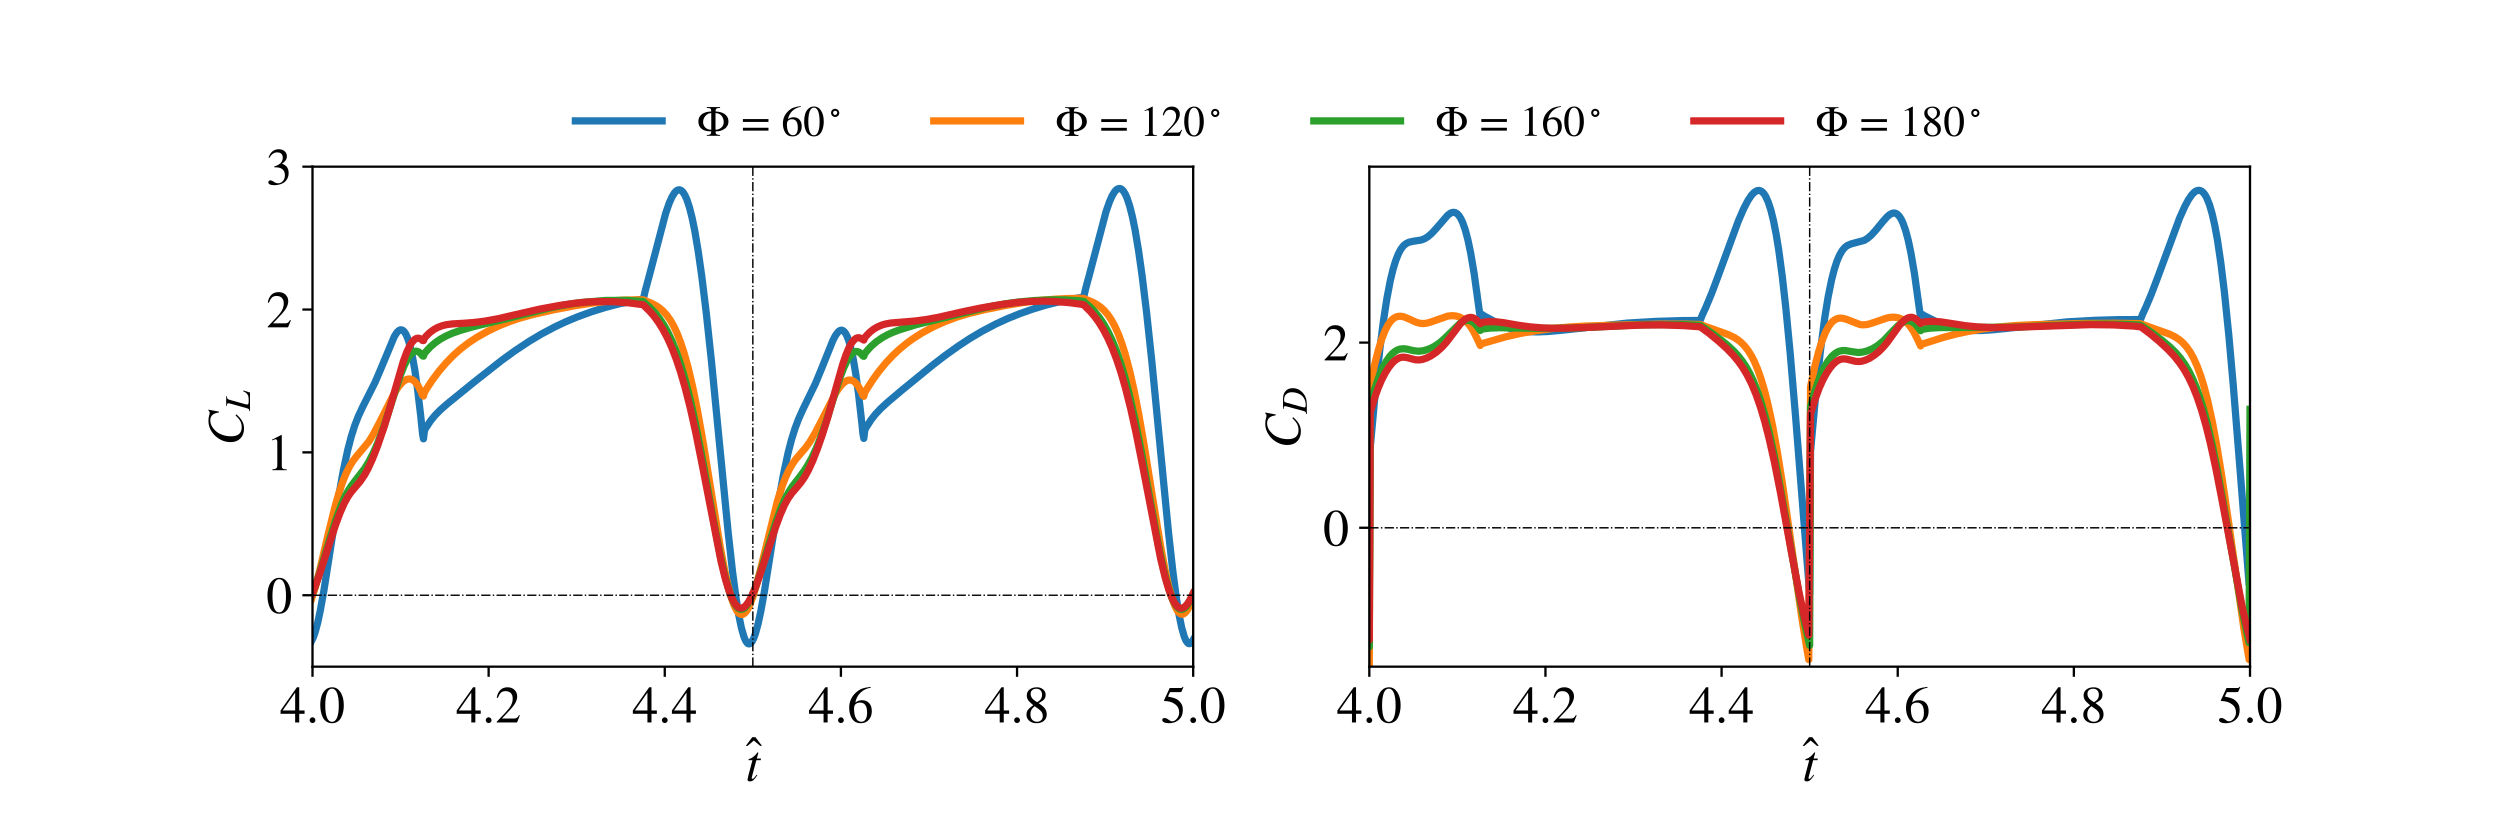 <?xml version="1.0" encoding="utf-8" standalone="no"?>
<!DOCTYPE svg PUBLIC "-//W3C//DTD SVG 1.1//EN"
  "http://www.w3.org/Graphics/SVG/1.1/DTD/svg11.dtd">
<!-- Created with matplotlib (https://matplotlib.org/) -->
<svg height="288pt" version="1.1" viewBox="0 0 864 288" width="864pt" xmlns="http://www.w3.org/2000/svg" xmlns:xlink="http://www.w3.org/1999/xlink">
 <defs>
  <style type="text/css">*{stroke-linecap:butt;stroke-linejoin:round;}</style>
 </defs>
 <g id="figure_1">
  <g id="patch_1">
   <path d="M 0 288 
L 864 288 
L 864 0 
L 0 0 
z
" style="fill:#ffffff;"/>
  </g>
  <g id="axes_1">
   <g id="patch_2">
    <path d="M 108 230.4 
L 412.364 230.4 
L 412.364 57.6 
L 108 57.6 
z
" style="fill:#ffffff;"/>
   </g>
   <g id="matplotlib.axis_1">
    <g id="xtick_1">
     <g id="line2d_1">
      <defs>
       <path d="M 0 0 
L 0 3.5 
" id="m7a188d5063" style="stroke:#000000;stroke-width:0.8;"/>
      </defs>
      <g>
       <use style="fill:#ffffff;stroke:#000000;stroke-width:0.8;" x="108" xlink:href="#m7a188d5063" y="230.4"/>
      </g>
     </g>
     <g id="text_1">
      <!-- 4.0 -->
      <g transform="translate(96.75 249.693)scale(0.18 -0.18)">
       <defs>
        <path d="M 47.297 16.703 
L 37 16.703 
L 37 0 
L 29.203 0 
L 29.203 16.703 
L 1.203 16.703 
L 1.203 23.094 
L 32.594 67.594 
L 37 67.594 
L 37 23.094 
L 47.297 23.094 
z
M 29.203 23.094 
L 29.203 57.406 
L 5.203 23.094 
z
" id="STIXGeneral-Regular-52"/>
        <path d="M 18.094 4.297 
Q 18.094 2.094 16.438 0.5 
Q 14.797 -1.094 12.5 -1.094 
Q 10.203 -1.094 8.594 0.5 
Q 7 2.094 7 4.391 
Q 7 6.703 8.641 8.344 
Q 10.297 10 12.594 10 
Q 14.797 10 16.438 8.297 
Q 18.094 6.594 18.094 4.297 
z
" id="STIXGeneral-Regular-46"/>
        <path d="M 47.594 33 
Q 47.594 26.297 46.297 20.344 
Q 45 14.406 42.453 9.406 
Q 39.906 4.406 35.406 1.5 
Q 30.906 -1.406 25 -1.406 
Q 18.906 -1.406 14.297 1.688 
Q 9.703 4.797 7.203 10 
Q 4.703 15.203 3.547 21.094 
Q 2.406 27 2.406 33.594 
Q 2.406 42.906 4.703 50.344 
Q 7 57.797 12.344 62.688 
Q 17.703 67.594 25.406 67.594 
Q 35.203 67.594 41.391 58 
Q 47.594 48.406 47.594 33 
z
M 38 32.5 
Q 38 48.297 34.641 56.641 
Q 31.297 65 24.797 65 
Q 18.594 65 15.297 56.594 
Q 12 48.203 12 32.906 
Q 12 17.5 15.297 9.344 
Q 18.594 1.203 25 1.203 
Q 31.297 1.203 34.641 9.344 
Q 38 17.5 38 32.5 
z
" id="STIXGeneral-Regular-48"/>
       </defs>
       <use xlink:href="#STIXGeneral-Regular-52"/>
       <use x="50" xlink:href="#STIXGeneral-Regular-46"/>
       <use x="75" xlink:href="#STIXGeneral-Regular-48"/>
      </g>
     </g>
    </g>
    <g id="xtick_2">
     <g id="line2d_2">
      <g>
       <use style="fill:#ffffff;stroke:#000000;stroke-width:0.8;" x="168.873" xlink:href="#m7a188d5063" y="230.4"/>
      </g>
     </g>
     <g id="text_2">
      <!-- 4.2 -->
      <g transform="translate(157.623 249.693)scale(0.18 -0.18)">
       <defs>
        <path d="M 47.406 13.703 
L 42 0 
L 2.906 0 
L 2.906 1.203 
L 20.703 20.094 
Q 27.703 27.406 30.703 33.5 
Q 33.703 39.594 33.703 46.094 
Q 33.703 52.797 30 56.5 
Q 26.297 60.203 19.797 60.203 
Q 14.406 60.203 11.25 57.391 
Q 8.094 54.594 5.094 47.203 
L 3 47.703 
Q 4.703 57 9.844 62.297 
Q 15 67.594 23.797 67.594 
Q 32.094 67.594 37.188 62.594 
Q 42.297 57.594 42.297 50 
Q 42.297 38.703 29.5 25.203 
L 13 7.594 
L 36.406 7.594 
Q 39.703 7.594 41.641 8.891 
Q 43.594 10.203 46 14.297 
z
" id="STIXGeneral-Regular-50"/>
       </defs>
       <use xlink:href="#STIXGeneral-Regular-52"/>
       <use x="50" xlink:href="#STIXGeneral-Regular-46"/>
       <use x="75" xlink:href="#STIXGeneral-Regular-50"/>
      </g>
     </g>
    </g>
    <g id="xtick_3">
     <g id="line2d_3">
      <g>
       <use style="fill:#ffffff;stroke:#000000;stroke-width:0.8;" x="229.745" xlink:href="#m7a188d5063" y="230.4"/>
      </g>
     </g>
     <g id="text_3">
      <!-- 4.4 -->
      <g transform="translate(218.495 249.693)scale(0.18 -0.18)">
       <use xlink:href="#STIXGeneral-Regular-52"/>
       <use x="50" xlink:href="#STIXGeneral-Regular-46"/>
       <use x="75" xlink:href="#STIXGeneral-Regular-52"/>
      </g>
     </g>
    </g>
    <g id="xtick_4">
     <g id="line2d_4">
      <g>
       <use style="fill:#ffffff;stroke:#000000;stroke-width:0.8;" x="290.618" xlink:href="#m7a188d5063" y="230.4"/>
      </g>
     </g>
     <g id="text_4">
      <!-- 4.6 -->
      <g transform="translate(279.368 249.693)scale(0.18 -0.18)">
       <defs>
        <path d="M 44.594 68.406 
L 44.797 66.797 
Q 33 64.906 25.094 57.25 
Q 17.203 49.594 15.203 38.297 
Q 21 42.797 27.906 42.797 
Q 36.703 42.797 41.75 37.188 
Q 46.797 31.594 46.797 21.906 
Q 46.797 12.094 41.703 5.906 
Q 35.797 -1.406 25.797 -1.406 
Q 13.594 -1.406 8.094 8.703 
Q 3.406 17.297 3.406 27.906 
Q 3.406 44.297 14.297 55.5 
Q 20.5 61.906 27.047 64.547 
Q 33.594 67.203 44.594 68.406 
z
M 37.797 18.797 
Q 37.797 38.203 24.297 38.203 
Q 19.297 38.203 16 35.547 
Q 12.703 32.906 12.703 26.594 
Q 12.703 14.906 16.344 8.156 
Q 20 1.406 26.906 1.406 
Q 32.203 1.406 35 6.156 
Q 37.797 10.906 37.797 18.797 
z
" id="STIXGeneral-Regular-54"/>
       </defs>
       <use xlink:href="#STIXGeneral-Regular-52"/>
       <use x="50" xlink:href="#STIXGeneral-Regular-46"/>
       <use x="75" xlink:href="#STIXGeneral-Regular-54"/>
      </g>
     </g>
    </g>
    <g id="xtick_5">
     <g id="line2d_5">
      <g>
       <use style="fill:#ffffff;stroke:#000000;stroke-width:0.8;" x="351.491" xlink:href="#m7a188d5063" y="230.4"/>
      </g>
     </g>
     <g id="text_5">
      <!-- 4.8 -->
      <g transform="translate(340.241 249.693)scale(0.18 -0.18)">
       <defs>
        <path d="M 44.5 15.5 
Q 44.5 7.797 39.141 3.188 
Q 33.797 -1.406 24.797 -1.406 
Q 16.406 -1.406 11 3.188 
Q 5.594 7.797 5.594 14.906 
Q 5.594 20.203 8.188 23.953 
Q 10.797 27.703 18.594 33.203 
Q 11.094 39.406 8.641 43.203 
Q 6.203 47 6.203 52 
Q 6.203 59.094 11.641 63.344 
Q 17.094 67.594 25.594 67.594 
Q 32.906 67.594 37.656 63.438 
Q 42.406 59.297 42.406 53.297 
Q 42.406 47.797 39.547 44.5 
Q 36.703 41.203 29 37.094 
Q 38 31.094 41.25 26.391 
Q 44.5 21.703 44.5 15.5 
z
M 35.5 53.297 
Q 35.5 58.5 32.594 61.641 
Q 29.703 64.797 24.594 64.797 
Q 19.5 64.797 16.547 62.141 
Q 13.594 59.5 13.594 54.891 
Q 13.594 50.297 16.547 46.547 
Q 19.5 42.797 26.094 38.906 
Q 31.203 41.906 33.344 45.25 
Q 35.5 48.594 35.5 53.297 
z
M 27.094 27.203 
L 21.203 31.203 
Q 16.797 27.594 15 24.141 
Q 13.203 20.703 13.203 15.797 
Q 13.203 9 16.641 5.203 
Q 20.094 1.406 25.906 1.406 
Q 30.797 1.406 33.844 4.453 
Q 36.906 7.5 36.906 12.406 
Q 36.906 16.906 34.594 20.297 
Q 32.297 23.703 27.094 27.203 
z
" id="STIXGeneral-Regular-56"/>
       </defs>
       <use xlink:href="#STIXGeneral-Regular-52"/>
       <use x="50" xlink:href="#STIXGeneral-Regular-46"/>
       <use x="75" xlink:href="#STIXGeneral-Regular-56"/>
      </g>
     </g>
    </g>
    <g id="xtick_6">
     <g id="line2d_6">
      <g>
       <use style="fill:#ffffff;stroke:#000000;stroke-width:0.8;" x="412.364" xlink:href="#m7a188d5063" y="230.4"/>
      </g>
     </g>
     <g id="text_6">
      <!-- 5.0 -->
      <g transform="translate(401.114 249.693)scale(0.18 -0.18)">
       <defs>
        <path d="M 43.797 68.094 
L 40.203 59.594 
Q 39.594 58.297 37.5 58.297 
L 18.094 58.297 
L 14.094 49.797 
Q 25.094 47.703 30 45.25 
Q 34.906 42.797 39.094 37 
Q 42.594 32.203 42.594 24.297 
Q 42.594 17.094 40.25 12.188 
Q 37.906 7.297 32.797 3.5 
Q 26 -1.406 15.797 -1.406 
Q 10.094 -1.406 6.594 0.297 
Q 3.094 2 3.094 4.797 
Q 3.094 8.594 7.594 8.594 
Q 11.203 8.594 15 5.5 
Q 18.906 2.297 22.094 2.297 
Q 27.297 2.297 31.438 7.5 
Q 35.594 12.703 35.594 19.203 
Q 35.594 28.797 28.906 34.203 
Q 20.203 41.203 7.594 41.203 
Q 6.406 41.203 6.406 42 
L 6.5 42.5 
L 17.406 66.203 
L 38.094 66.203 
Q 39.797 66.203 40.75 66.703 
Q 41.703 67.203 42.906 68.797 
z
" id="STIXGeneral-Regular-53"/>
       </defs>
       <use xlink:href="#STIXGeneral-Regular-53"/>
       <use x="50" xlink:href="#STIXGeneral-Regular-46"/>
       <use x="75" xlink:href="#STIXGeneral-Regular-48"/>
      </g>
     </g>
    </g>
    <g id="text_7">
     <!-- $\^t$ -->
     <g transform="translate(257.662 269.893)scale(0.18 -0.18)">
      <defs>
       <path d="M -7.5 50.703 
L -10.906 50.703 
L -23.094 61 
L -35.203 50.703 
L -38.594 50.703 
L -26.203 67.406 
L -20 67.406 
z
" id="STIXGeneral-Regular-770"/>
       <path d="M 29.594 42.797 
L 29.094 39.594 
L 20.703 39.594 
L 12 6.797 
Q 11.797 6 11.797 5.406 
Q 11.797 3.797 13.297 3.797 
Q 14.5 3.797 16.094 5.344 
Q 17.703 6.906 21.406 11.703 
L 22.703 11 
Q 18.094 4 15.141 1.453 
Q 12.203 -1.094 8.406 -1.094 
Q 3.797 -1.094 3.797 2.594 
Q 3.797 3.594 5.406 10 
L 13.203 39.594 
L 5.703 39.594 
L 5.594 40.203 
Q 5.594 42 8.906 42.703 
Q 11.406 43.297 15.5 46.547 
Q 19.594 49.797 22.203 53.703 
Q 22.797 54.594 23.594 54.594 
Q 24.5 54.594 24.5 53.797 
Q 24.5 53.297 24.406 53.094 
L 21.594 42.797 
z
" id="STIXGeneral-Italic-116"/>
      </defs>
      <use transform="translate(39.043 16.594)" xlink:href="#STIXGeneral-Regular-770"/>
      <use transform="translate(0 0.203)" xlink:href="#STIXGeneral-Italic-116"/>
     </g>
    </g>
   </g>
   <g id="matplotlib.axis_2">
    <g id="ytick_1">
     <g id="line2d_7">
      <defs>
       <path d="M 0 0 
L -3.5 0 
" id="m944caf5954" style="stroke:#000000;stroke-width:0.8;"/>
      </defs>
      <g>
       <use style="fill:#ffffff;stroke:#000000;stroke-width:0.8;" x="108" xlink:href="#m944caf5954" y="205.714"/>
      </g>
     </g>
     <g id="text_8">
      <!-- 0 -->
      <g transform="translate(92 211.861)scale(0.18 -0.18)">
       <use xlink:href="#STIXGeneral-Regular-48"/>
      </g>
     </g>
    </g>
    <g id="ytick_2">
     <g id="line2d_8">
      <g>
       <use style="fill:#ffffff;stroke:#000000;stroke-width:0.8;" x="108" xlink:href="#m944caf5954" y="156.343"/>
      </g>
     </g>
     <g id="text_9">
      <!-- 1 -->
      <g transform="translate(92 162.49)scale(0.18 -0.18)">
       <defs>
        <path d="M 39.406 0 
L 11.797 0 
L 11.797 1.5 
Q 17.297 1.797 19.297 3.547 
Q 21.297 5.297 21.297 9.5 
L 21.297 54.406 
Q 21.297 59.297 18.297 59.297 
Q 16.906 59.297 13.797 58.094 
L 11.094 57.094 
L 11.094 58.5 
L 29 67.594 
L 29.906 67.297 
L 29.906 7.594 
Q 29.906 4.297 31.906 2.891 
Q 33.906 1.5 39.406 1.5 
z
" id="STIXGeneral-Regular-49"/>
       </defs>
       <use xlink:href="#STIXGeneral-Regular-49"/>
      </g>
     </g>
    </g>
    <g id="ytick_3">
     <g id="line2d_9">
      <g>
       <use style="fill:#ffffff;stroke:#000000;stroke-width:0.8;" x="108" xlink:href="#m944caf5954" y="106.971"/>
      </g>
     </g>
     <g id="text_10">
      <!-- 2 -->
      <g transform="translate(92 113.118)scale(0.18 -0.18)">
       <use xlink:href="#STIXGeneral-Regular-50"/>
      </g>
     </g>
    </g>
    <g id="ytick_4">
     <g id="line2d_10">
      <g>
       <use style="fill:#ffffff;stroke:#000000;stroke-width:0.8;" x="108" xlink:href="#m944caf5954" y="57.6"/>
      </g>
     </g>
     <g id="text_11">
      <!-- 3 -->
      <g transform="translate(92 63.747)scale(0.18 -0.18)">
       <defs>
        <path d="M 6.094 51 
L 4.5 51.406 
Q 6.797 58.906 11.688 63.25 
Q 16.594 67.594 24.094 67.594 
Q 31.094 67.594 35.391 63.797 
Q 39.703 60 39.703 53.906 
Q 39.703 45.703 30.406 40.094 
Q 35.906 37.703 38.703 34.797 
Q 43.094 29.906 43.094 21.906 
Q 43.094 13.906 38.5 7.906 
Q 35.094 3.297 28.75 0.938 
Q 22.406 -1.406 15.297 -1.406 
Q 4.094 -1.406 4.094 4.297 
Q 4.094 5.906 5.297 6.906 
Q 6.5 7.906 8.203 7.906 
Q 10.703 7.906 14.297 5.297 
Q 18.703 2.203 22.906 2.203 
Q 28.406 2.203 32.156 6.641 
Q 35.906 11.094 35.906 17.5 
Q 35.906 29 25.5 32 
Q 22.406 33 15.297 33 
L 15.297 34.406 
Q 20.906 36.297 23.703 38 
Q 31.797 42.594 31.797 51.406 
Q 31.797 56.406 28.938 59 
Q 26.094 61.594 21 61.594 
Q 12 61.594 6.094 51 
z
" id="STIXGeneral-Regular-51"/>
       </defs>
       <use xlink:href="#STIXGeneral-Regular-51"/>
      </g>
     </g>
    </g>
    <g id="text_12">
     <!-- $C_L$ -->
     <g transform="translate(84.093 153.99)rotate(-90)scale(0.18 -0.18)">
      <defs>
       <path d="M 68.906 66.406 
L 65.203 46.406 
L 63.406 46.703 
Q 61.594 63 48.5 63 
Q 37.594 63 28.594 53.297 
Q 23.297 47.703 20.547 39.703 
Q 17.797 31.703 17.797 23.203 
Q 17.797 2.703 35.297 2.703 
Q 41.5 2.703 46.641 5.297 
Q 51.797 7.906 58.203 14.594 
L 60 13.094 
Q 53.297 5.203 46.844 1.703 
Q 40.406 -1.797 32.703 -1.797 
Q 21 -1.797 13.797 5.141 
Q 6.594 12.094 6.594 24.297 
Q 6.594 34.594 11.688 43.938 
Q 16.797 53.297 25.297 59.297 
Q 35.5 66.594 47.203 66.594 
Q 54.094 66.594 58.906 64.906 
Q 60.906 64.203 63 64.203 
Q 65.703 64.203 66.797 66.406 
z
" id="STIXGeneral-Italic-67"/>
       <path d="M 55.906 18 
L 50.094 0 
L -0.797 0 
L -0.797 1.594 
Q 3.406 2 4.703 3.297 
Q 6 4.594 7.406 9.406 
L 19.594 53.203 
Q 20.703 56.906 20.703 59.406 
Q 20.703 61.594 19.141 62.5 
Q 17.594 63.406 13 63.703 
L 13 65.297 
L 40.297 65.297 
L 40.297 63.703 
Q 35.703 63.406 33.547 61.797 
Q 31.406 60.203 30.203 56 
L 18.203 13.094 
Q 17.203 9.297 17.203 7.703 
Q 17.203 5.406 19.391 4.5 
Q 21.594 3.594 27.703 3.594 
Q 35.406 3.594 38.75 4.297 
Q 42.094 5 45.703 7.406 
Q 49.797 10.094 53.906 18.594 
z
" id="STIXGeneral-Italic-76"/>
      </defs>
      <use transform="translate(0 0.406)" xlink:href="#STIXGeneral-Italic-67"/>
      <use transform="translate(66.7 -12.822)scale(0.7)" xlink:href="#STIXGeneral-Italic-76"/>
     </g>
    </g>
   </g>
   <g id="line2d_11">
    <path clip-path="url(#p46a2032660)" d="M 107.696 221.451 
L 108.304 220.227 
L 108.913 218.502 
L 109.826 215.073 
L 110.739 210.773 
L 111.957 203.977 
L 114.087 190.366 
L 116.827 172.791 
L 118.653 162.6 
L 120.175 155.517 
L 121.392 150.863 
L 122.609 147.026 
L 123.827 143.879 
L 125.349 140.614 
L 129.61 132.159 
L 131.436 127.899 
L 136.306 116.229 
L 137.219 114.843 
L 137.828 114.252 
L 138.436 113.98 
L 139.045 114.068 
L 139.654 114.556 
L 140.263 115.478 
L 140.871 116.861 
L 141.48 118.741 
L 142.393 122.529 
L 143.306 127.546 
L 144.219 133.8 
L 145.437 144.07 
L 146.045 150.07 
L 146.35 151.664 
L 146.654 149.085 
L 146.959 148.192 
L 147.567 147.308 
L 148.785 145.46 
L 150.307 143.581 
L 152.133 141.719 
L 154.568 139.576 
L 164.003 131.919 
L 173.438 124.499 
L 178.004 121.191 
L 182.873 117.969 
L 187.135 115.427 
L 191.7 113.003 
L 195.352 111.275 
L 199.613 109.49 
L 204.483 107.724 
L 209.353 106.209 
L 214.223 104.943 
L 220.006 103.736 
L 222.136 103.374 
L 222.441 102.936 
L 223.049 100.276 
L 224.267 95.774 
L 230.05 73.73 
L 231.267 70.234 
L 232.18 68.163 
L 233.093 66.654 
L 233.702 65.996 
L 234.311 65.64 
L 234.92 65.599 
L 235.528 65.899 
L 236.137 66.543 
L 236.746 67.544 
L 237.355 68.906 
L 238.268 71.656 
L 239.181 75.247 
L 240.094 79.691 
L 241.311 86.91 
L 242.529 95.465 
L 244.051 107.86 
L 245.877 124.834 
L 248.616 152.917 
L 251.66 184.051 
L 253.181 197.685 
L 254.399 206.886 
L 255.312 212.542 
L 256.225 217 
L 257.138 220.173 
L 257.747 221.553 
L 258.356 222.342 
L 258.66 222.512 
L 258.964 222.531 
L 259.269 222.412 
L 259.877 221.764 
L 260.486 220.586 
L 261.095 218.91 
L 262.008 215.554 
L 262.921 211.324 
L 264.139 204.634 
L 266.269 191.208 
L 269.313 171.983 
L 270.835 163.63 
L 272.356 156.532 
L 273.574 151.851 
L 274.791 147.972 
L 276.009 144.76 
L 277.531 141.381 
L 281.792 132.591 
L 283.922 127.441 
L 287.879 117.576 
L 288.792 115.861 
L 289.705 114.649 
L 290.314 114.209 
L 290.923 114.102 
L 291.531 114.375 
L 292.14 115.059 
L 292.749 116.196 
L 293.357 117.817 
L 293.966 119.93 
L 294.879 124.091 
L 295.792 129.478 
L 296.705 136.112 
L 297.923 146.871 
L 298.227 149.941 
L 298.532 151.517 
L 298.836 148.926 
L 299.14 148.015 
L 299.749 147.099 
L 300.967 145.188 
L 302.488 143.226 
L 304.315 141.274 
L 306.749 139.03 
L 311.619 134.914 
L 322.576 125.97 
L 326.837 122.716 
L 331.099 119.669 
L 335.055 117.063 
L 339.316 114.526 
L 344.186 111.961 
L 348.143 110.139 
L 352.404 108.415 
L 356.969 106.808 
L 361.535 105.429 
L 366.1 104.274 
L 370.97 103.264 
L 374.318 102.706 
L 374.623 102.264 
L 375.231 99.61 
L 376.449 95.124 
L 382.232 73.174 
L 383.449 69.703 
L 384.362 67.652 
L 385.275 66.163 
L 385.884 65.519 
L 386.493 65.176 
L 387.101 65.147 
L 387.71 65.458 
L 388.319 66.122 
L 388.928 67.139 
L 389.536 68.527 
L 390.449 71.314 
L 391.363 74.932 
L 392.276 79.406 
L 393.493 86.677 
L 394.711 95.306 
L 396.232 107.761 
L 398.059 124.753 
L 400.798 152.897 
L 403.841 184.063 
L 405.363 197.693 
L 406.581 206.889 
L 407.494 212.537 
L 408.407 216.981 
L 409.32 220.134 
L 409.929 221.502 
L 410.537 222.273 
L 410.842 222.438 
L 411.146 222.459 
L 411.451 222.335 
L 412.059 221.67 
L 412.364 221.138 
L 412.364 221.138 
" style="fill:none;stroke:#1f77b4;stroke-linecap:square;stroke-width:2.5;"/>
   </g>
   <g id="line2d_12">
    <path clip-path="url(#p46a2032660)" d="M 107.696 206.947 
L 108.913 203.103 
L 110.435 197.333 
L 113.174 185.67 
L 115.609 175.72 
L 117.131 170.381 
L 118.348 166.754 
L 119.566 163.707 
L 120.783 161.254 
L 122.001 159.294 
L 123.218 157.706 
L 127.479 152.591 
L 129.001 150.122 
L 130.827 146.668 
L 136.306 135.829 
L 137.523 133.94 
L 138.741 132.439 
L 139.654 131.621 
L 140.567 131.119 
L 141.176 130.973 
L 141.784 130.991 
L 142.393 131.189 
L 143.002 131.572 
L 143.611 132.155 
L 144.524 133.419 
L 145.437 135.162 
L 146.045 136.622 
L 146.35 136.878 
L 146.654 135.679 
L 147.263 134.627 
L 149.393 131.384 
L 151.828 128.141 
L 154.263 125.302 
L 156.698 122.81 
L 159.133 120.629 
L 161.872 118.517 
L 164.916 116.508 
L 168.568 114.459 
L 172.221 112.705 
L 176.177 111.115 
L 179.83 109.896 
L 184.395 108.644 
L 191.091 107.125 
L 198.7 105.658 
L 204.788 104.707 
L 209.962 104.111 
L 214.832 103.757 
L 220.31 103.593 
L 222.441 103.645 
L 223.049 103.961 
L 225.18 104.82 
L 226.702 105.628 
L 227.919 106.44 
L 229.137 107.491 
L 230.354 108.825 
L 231.572 110.503 
L 232.789 112.61 
L 234.007 115.2 
L 235.224 118.325 
L 236.441 122.049 
L 237.963 127.596 
L 239.485 134.161 
L 241.007 141.705 
L 242.833 151.892 
L 245.268 166.782 
L 248.92 189.078 
L 250.442 197.116 
L 251.66 202.567 
L 252.877 206.948 
L 253.79 209.424 
L 254.703 211.168 
L 255.312 211.904 
L 255.921 212.303 
L 256.529 212.363 
L 257.138 212.091 
L 257.747 211.499 
L 258.356 210.603 
L 259.269 208.727 
L 260.182 206.281 
L 261.399 202.283 
L 262.921 196.42 
L 268.704 173.031 
L 270.226 168.237 
L 271.443 165.057 
L 272.661 162.423 
L 273.878 160.325 
L 275.096 158.615 
L 276.922 156.478 
L 278.444 154.708 
L 279.965 152.575 
L 281.792 149.486 
L 283.313 146.561 
L 288.792 135.866 
L 290.009 134.039 
L 290.923 132.915 
L 291.836 132.06 
L 292.749 131.518 
L 293.357 131.335 
L 294.271 131.381 
L 295.184 131.847 
L 295.792 132.392 
L 296.705 133.605 
L 297.619 135.305 
L 298.227 136.734 
L 298.532 136.971 
L 298.836 135.757 
L 299.445 134.675 
L 301.575 131.34 
L 303.706 128.396 
L 306.141 125.431 
L 308.576 122.829 
L 311.011 120.55 
L 313.445 118.556 
L 315.88 116.81 
L 318.62 115.079 
L 322.576 112.938 
L 326.229 111.269 
L 330.49 109.662 
L 334.751 108.372 
L 340.229 107.031 
L 347.839 105.504 
L 353.621 104.554 
L 359.1 103.858 
L 364.883 103.369 
L 369.753 103.152 
L 374.318 103.103 
L 374.623 103.156 
L 375.231 103.47 
L 377.362 104.323 
L 378.884 105.12 
L 380.405 106.182 
L 381.623 107.296 
L 382.84 108.71 
L 384.058 110.489 
L 385.275 112.705 
L 386.493 115.422 
L 387.71 118.7 
L 388.928 122.586 
L 390.449 128.347 
L 391.971 135.121 
L 393.493 142.866 
L 395.319 153.257 
L 398.363 172.159 
L 401.102 188.776 
L 402.624 196.854 
L 403.841 202.349 
L 405.059 206.76 
L 405.972 209.266 
L 406.885 211.031 
L 407.494 211.784 
L 408.103 212.196 
L 408.711 212.266 
L 409.32 212.002 
L 409.929 211.417 
L 410.537 210.525 
L 411.451 208.653 
L 412.364 206.206 
L 412.364 206.206 
" style="fill:none;stroke:#ff7f0e;stroke-linecap:square;stroke-width:2.5;"/>
   </g>
   <g id="line2d_13">
    <path clip-path="url(#p46a2032660)" d="M 107.696 205.78 
L 108.913 202.654 
L 110.435 198.063 
L 113.479 187.871 
L 115.913 180.088 
L 117.74 175.06 
L 118.957 172.236 
L 120.175 169.866 
L 121.392 167.937 
L 122.609 166.322 
L 125.957 162.013 
L 127.479 159.543 
L 129.001 156.575 
L 130.523 153.118 
L 132.349 148.266 
L 134.48 141.792 
L 138.436 129.491 
L 139.654 126.411 
L 140.871 123.951 
L 141.784 122.612 
L 142.393 121.975 
L 143.002 121.559 
L 143.611 121.369 
L 144.219 121.412 
L 144.828 121.699 
L 145.437 122.219 
L 146.045 122.993 
L 146.35 123.091 
L 146.654 122.231 
L 147.263 121.444 
L 148.785 119.831 
L 150.307 118.522 
L 152.133 117.246 
L 154.263 116.068 
L 156.394 115.141 
L 159.133 114.183 
L 163.394 112.95 
L 168.264 111.758 
L 178.004 109.411 
L 189.874 106.452 
L 195.657 105.313 
L 200.831 104.542 
L 209.353 103.826 
L 216.658 103.798 
L 222.136 104.173 
L 222.441 104.295 
L 223.049 104.904 
L 224.571 106.213 
L 226.397 108.126 
L 227.919 110.058 
L 229.441 112.371 
L 230.659 114.53 
L 232.18 117.698 
L 233.702 121.455 
L 235.224 125.88 
L 236.746 131.038 
L 238.572 138.246 
L 240.398 146.543 
L 242.529 157.415 
L 246.485 179.289 
L 248.92 191.923 
L 250.442 198.667 
L 251.66 203.139 
L 252.573 205.865 
L 253.486 207.99 
L 254.399 209.497 
L 255.008 210.145 
L 255.616 210.515 
L 256.225 210.609 
L 256.834 210.432 
L 257.443 210 
L 258.051 209.325 
L 258.964 207.894 
L 259.877 206.012 
L 261.095 202.929 
L 262.617 198.397 
L 265.66 188.333 
L 268.095 180.615 
L 269.617 176.37 
L 271.139 172.782 
L 272.661 169.9 
L 273.878 168.032 
L 276.009 165.296 
L 277.835 162.852 
L 279.052 160.961 
L 280.574 158.216 
L 282.096 154.954 
L 283.618 151.179 
L 285.444 145.918 
L 287.27 140.131 
L 290.314 130.518 
L 291.531 127.27 
L 292.749 124.639 
L 293.662 123.145 
L 294.575 122.103 
L 295.184 121.679 
L 295.792 121.485 
L 296.401 121.517 
L 297.01 121.787 
L 297.619 122.287 
L 298.227 123.042 
L 298.532 123.141 
L 298.836 122.263 
L 299.445 121.459 
L 300.967 119.779 
L 302.793 118.164 
L 304.923 116.687 
L 306.749 115.679 
L 308.576 114.854 
L 310.706 114.034 
L 316.793 112.165 
L 330.49 108.785 
L 341.751 106.046 
L 347.534 104.98 
L 352.1 104.355 
L 357.578 103.857 
L 363.361 103.612 
L 367.927 103.642 
L 372.796 103.919 
L 374.623 104.179 
L 375.231 104.79 
L 376.753 106.105 
L 378.275 107.674 
L 379.797 109.543 
L 381.319 111.777 
L 382.84 114.442 
L 384.362 117.62 
L 385.884 121.388 
L 387.406 125.826 
L 388.928 131.003 
L 390.449 136.952 
L 392.276 145.091 
L 394.406 155.832 
L 397.45 172.601 
L 400.493 189.013 
L 402.015 196.181 
L 403.233 201.086 
L 404.45 205.076 
L 405.363 207.393 
L 406.276 209.093 
L 406.885 209.878 
L 407.494 210.379 
L 408.103 210.6 
L 408.711 210.546 
L 409.32 210.227 
L 409.929 209.66 
L 410.842 208.373 
L 411.755 206.616 
L 412.364 205.216 
L 412.364 205.216 
" style="fill:none;stroke:#2ca02c;stroke-linecap:square;stroke-width:2.5;"/>
   </g>
   <g id="line2d_14">
    <path clip-path="url(#p46a2032660)" d="M 107.696 205.596 
L 108.913 202.692 
L 110.435 198.434 
L 113.174 189.908 
L 115.913 181.563 
L 117.435 177.431 
L 118.957 173.962 
L 120.175 171.743 
L 121.392 170.001 
L 122.914 168.228 
L 124.436 166.429 
L 125.957 164.213 
L 127.175 161.99 
L 128.697 158.69 
L 130.523 154.039 
L 132.958 146.899 
L 135.088 139.769 
L 139.349 124.991 
L 140.567 121.702 
L 141.48 119.743 
L 142.393 118.267 
L 143.306 117.307 
L 143.915 116.962 
L 144.524 116.86 
L 145.132 117.002 
L 145.741 117.388 
L 146.045 117.681 
L 146.35 117.713 
L 146.654 116.923 
L 147.263 116.175 
L 148.48 114.974 
L 150.002 113.855 
L 151.22 113.183 
L 152.741 112.593 
L 154.263 112.213 
L 156.394 111.935 
L 159.742 111.748 
L 163.699 111.458 
L 167.351 111.014 
L 172.221 110.132 
L 177.091 108.988 
L 186.526 106.827 
L 193.222 105.585 
L 198.7 104.792 
L 202.961 104.376 
L 206.918 104.195 
L 212.397 104.292 
L 217.571 104.697 
L 222.136 105.295 
L 222.441 105.433 
L 223.049 106.111 
L 224.571 107.6 
L 226.093 109.368 
L 227.615 111.458 
L 229.137 113.91 
L 230.659 116.788 
L 232.18 120.161 
L 233.702 124.086 
L 235.224 128.638 
L 236.746 133.865 
L 238.572 141.063 
L 240.398 149.256 
L 242.529 159.859 
L 249.225 194.208 
L 250.747 200.313 
L 251.964 204.254 
L 252.877 206.595 
L 253.79 208.352 
L 254.703 209.524 
L 255.312 209.978 
L 255.921 210.172 
L 256.529 210.114 
L 257.138 209.81 
L 257.747 209.278 
L 258.66 208.081 
L 259.573 206.457 
L 260.791 203.735 
L 262.312 199.654 
L 264.747 192.249 
L 268.095 182.049 
L 269.617 177.942 
L 271.139 174.486 
L 272.356 172.281 
L 273.574 170.546 
L 275.096 168.781 
L 276.922 166.574 
L 278.139 164.772 
L 279.357 162.56 
L 280.879 159.246 
L 282.4 155.383 
L 284.227 150.157 
L 286.053 144.315 
L 288.183 136.73 
L 291.227 125.943 
L 292.444 122.42 
L 293.357 120.264 
L 294.271 118.59 
L 295.184 117.433 
L 295.792 116.96 
L 296.401 116.724 
L 297.01 116.737 
L 297.619 116.987 
L 298.532 117.525 
L 298.836 116.739 
L 299.445 115.984 
L 300.662 114.755 
L 301.88 113.8 
L 303.097 113.057 
L 304.619 112.384 
L 306.141 111.936 
L 307.967 111.617 
L 311.315 111.345 
L 316.185 110.942 
L 320.141 110.418 
L 324.098 109.699 
L 332.62 107.759 
L 339.012 106.434 
L 345.708 105.287 
L 351.491 104.536 
L 356.056 104.172 
L 360.622 104.075 
L 363.97 104.164 
L 369.448 104.588 
L 373.709 105.149 
L 374.623 105.383 
L 375.231 106.067 
L 376.753 107.563 
L 378.275 109.345 
L 379.797 111.447 
L 381.319 113.917 
L 382.84 116.812 
L 384.362 120.2 
L 385.884 124.15 
L 387.406 128.722 
L 388.928 133.975 
L 390.754 141.204 
L 392.58 149.422 
L 394.711 160.057 
L 401.102 193.045 
L 402.624 199.354 
L 403.841 203.5 
L 404.755 205.999 
L 405.668 207.932 
L 406.581 209.274 
L 407.189 209.841 
L 407.798 210.147 
L 408.407 210.195 
L 409.016 209.994 
L 409.624 209.557 
L 410.233 208.899 
L 411.146 207.53 
L 412.059 205.755 
L 412.364 205.085 
L 412.364 205.085 
" style="fill:none;stroke:#d62728;stroke-linecap:square;stroke-width:2.5;"/>
   </g>
   <g id="line2d_15">
    <path clip-path="url(#p46a2032660)" d="M 108 205.714 
L 412.364 205.714 
" style="fill:none;stroke:#000000;stroke-dasharray:3.2,0.8,0.5,0.8;stroke-dashoffset:0;stroke-width:0.5;"/>
   </g>
   <g id="line2d_16">
    <path clip-path="url(#p46a2032660)" d="M 260.182 230.4 
L 260.182 57.6 
" style="fill:none;stroke:#000000;stroke-dasharray:3.2,0.8,0.5,0.8;stroke-dashoffset:0;stroke-width:0.5;"/>
   </g>
   <g id="patch_3">
    <path d="M 108 230.4 
L 108 57.6 
" style="fill:none;stroke:#000000;stroke-linecap:square;stroke-linejoin:miter;stroke-width:0.8;"/>
   </g>
   <g id="patch_4">
    <path d="M 412.364 230.4 
L 412.364 57.6 
" style="fill:none;stroke:#000000;stroke-linecap:square;stroke-linejoin:miter;stroke-width:0.8;"/>
   </g>
   <g id="patch_5">
    <path d="M 108 230.4 
L 412.364 230.4 
" style="fill:none;stroke:#000000;stroke-linecap:square;stroke-linejoin:miter;stroke-width:0.8;"/>
   </g>
   <g id="patch_6">
    <path d="M 108 57.6 
L 412.364 57.6 
" style="fill:none;stroke:#000000;stroke-linecap:square;stroke-linejoin:miter;stroke-width:0.8;"/>
   </g>
   <g id="legend_1">
    <g id="line2d_17">
     <path d="M 198.848 41.782 
L 228.836 41.782 
" style="fill:none;stroke:#1f77b4;stroke-linecap:square;stroke-width:2.5;"/>
    </g>
    <g id="line2d_18"/>
    <g id="text_13">
     <!-- $\Phi$ = 60$^\circ$ -->
     <g transform="translate(240.831 47.03)scale(0.15 -0.15)">
      <defs>
       <path d="M 43.203 58 
L 43.203 56 
Q 48.703 56 53.75 54.703 
Q 58.797 53.406 63.141 50.75 
Q 67.5 48.094 70.141 43.547 
Q 72.797 39 72.797 33 
Q 72.797 27.406 70.141 22.844 
Q 67.5 18.297 63.344 15.641 
Q 59.203 13 54.594 11.641 
Q 50 10.297 45.703 10.297 
L 43.203 10.297 
L 43.203 8.594 
Q 43.203 4.797 45.453 3.5 
Q 47.703 2.203 53.5 1.906 
L 53.5 0 
L 22.906 0 
L 22.906 1.906 
Q 28.094 1.906 30.547 3.344 
Q 33 4.797 33 8.5 
L 33 10.297 
L 31.297 10.297 
Q 17.703 10.297 10.594 16.5 
Q 3.5 22.703 3.5 33 
Q 3.5 39 6.047 43.547 
Q 8.594 48.094 12.938 50.75 
Q 17.297 53.406 22.344 54.703 
Q 27.406 56 33 56 
L 33 58 
Q 33 61.594 31.047 62.938 
Q 29.094 64.297 22.906 64.297 
L 22.906 66.203 
L 53.5 66.203 
L 53.5 64.297 
Q 47.297 64.297 45.25 62.797 
Q 43.203 61.297 43.203 58 
z
M 43 52.297 
L 43 14 
Q 50.5 14 56.203 18.844 
Q 61.906 23.703 61.906 31.797 
Q 61.906 39.906 56.953 46.094 
Q 52 52.297 43 52.297 
z
M 33.203 14 
L 33.203 52.297 
Q 25.203 52.297 19.797 45.938 
Q 14.406 39.594 14.406 31.797 
Q 14.406 24.406 19.453 19.203 
Q 24.5 14 33.203 14 
z
" id="STIXGeneral-Regular-934"/>
       <path id="STIXGeneral-Regular-32"/>
       <path d="M 63.703 32 
L 4.797 32 
L 4.797 38.594 
L 63.703 38.594 
z
M 63.703 12 
L 4.797 12 
L 4.797 18.594 
L 63.703 18.594 
z
" id="STIXGeneral-Regular-61"/>
       <path d="M 23.203 38.703 
Q 31 30.797 31 25.188 
Q 31 19.594 27.047 15.641 
Q 23.094 11.703 17.5 11.703 
Q 11.797 11.703 7.891 15.641 
Q 4 19.594 4 25.406 
Q 4 31 7.953 34.844 
Q 11.906 38.703 17.703 38.703 
Q 23.203 38.703 31 30.797 
z
M 20.406 18.297 
Q 24.406 22.297 24.406 25.188 
Q 24.406 28.094 22.406 30.094 
Q 20.406 32.094 17.703 32.094 
Q 14.594 32.094 12.594 30.141 
Q 10.594 28.203 10.594 25.406 
Q 10.594 22.297 12.547 20.297 
Q 14.5 18.297 17.5 18.297 
Q 20.406 18.297 24.406 22.297 
z
" id="STIXGeneral-Regular-8728"/>
      </defs>
      <use transform="translate(0 0.594)" xlink:href="#STIXGeneral-Regular-934"/>
      <use transform="translate(76.3 0.594)" xlink:href="#STIXGeneral-Regular-32"/>
      <use transform="translate(101.3 0.594)" xlink:href="#STIXGeneral-Regular-61"/>
      <use transform="translate(169.8 0.594)" xlink:href="#STIXGeneral-Regular-32"/>
      <use transform="translate(194.8 0.594)" xlink:href="#STIXGeneral-Regular-54"/>
      <use transform="translate(244.8 0.594)" xlink:href="#STIXGeneral-Regular-48"/>
      <use transform="translate(306.451 35.869)scale(0.7)" xlink:href="#STIXGeneral-Regular-8728"/>
     </g>
    </g>
    <g id="line2d_19">
     <path d="M 322.698 41.782 
L 352.686 41.782 
" style="fill:none;stroke:#ff7f0e;stroke-linecap:square;stroke-width:2.5;"/>
    </g>
    <g id="line2d_20"/>
    <g id="text_14">
     <!-- $\Phi$ = 120$^\circ$ -->
     <g transform="translate(364.681 47.03)scale(0.15 -0.15)">
      <use transform="translate(0 0.406)" xlink:href="#STIXGeneral-Regular-934"/>
      <use transform="translate(76.3 0.406)" xlink:href="#STIXGeneral-Regular-32"/>
      <use transform="translate(101.3 0.406)" xlink:href="#STIXGeneral-Regular-61"/>
      <use transform="translate(169.8 0.406)" xlink:href="#STIXGeneral-Regular-32"/>
      <use transform="translate(194.8 0.406)" xlink:href="#STIXGeneral-Regular-49"/>
      <use transform="translate(244.8 0.406)" xlink:href="#STIXGeneral-Regular-50"/>
      <use transform="translate(294.8 0.406)" xlink:href="#STIXGeneral-Regular-48"/>
      <use transform="translate(356.451 35.681)scale(0.7)" xlink:href="#STIXGeneral-Regular-8728"/>
     </g>
    </g>
    <g id="line2d_21">
     <path d="M 454.046 41.782 
L 484.034 41.782 
" style="fill:none;stroke:#2ca02c;stroke-linecap:square;stroke-width:2.5;"/>
    </g>
    <g id="line2d_22"/>
    <g id="text_15">
     <!-- $\Phi$ = 160$^\circ$ -->
     <g transform="translate(496.029 47.03)scale(0.15 -0.15)">
      <use transform="translate(0 0.594)" xlink:href="#STIXGeneral-Regular-934"/>
      <use transform="translate(76.3 0.594)" xlink:href="#STIXGeneral-Regular-32"/>
      <use transform="translate(101.3 0.594)" xlink:href="#STIXGeneral-Regular-61"/>
      <use transform="translate(169.8 0.594)" xlink:href="#STIXGeneral-Regular-32"/>
      <use transform="translate(194.8 0.594)" xlink:href="#STIXGeneral-Regular-49"/>
      <use transform="translate(244.8 0.594)" xlink:href="#STIXGeneral-Regular-54"/>
      <use transform="translate(294.8 0.594)" xlink:href="#STIXGeneral-Regular-48"/>
      <use transform="translate(356.451 35.869)scale(0.7)" xlink:href="#STIXGeneral-Regular-8728"/>
     </g>
    </g>
    <g id="line2d_23">
     <path d="M 585.393 41.782 
L 615.381 41.782 
" style="fill:none;stroke:#d62728;stroke-linecap:square;stroke-width:2.5;"/>
    </g>
    <g id="line2d_24"/>
    <g id="text_16">
     <!-- $\Phi$ = 180$^\circ$ -->
     <g transform="translate(627.376 47.03)scale(0.15 -0.15)">
      <use transform="translate(0 0.406)" xlink:href="#STIXGeneral-Regular-934"/>
      <use transform="translate(76.3 0.406)" xlink:href="#STIXGeneral-Regular-32"/>
      <use transform="translate(101.3 0.406)" xlink:href="#STIXGeneral-Regular-61"/>
      <use transform="translate(169.8 0.406)" xlink:href="#STIXGeneral-Regular-32"/>
      <use transform="translate(194.8 0.406)" xlink:href="#STIXGeneral-Regular-49"/>
      <use transform="translate(244.8 0.406)" xlink:href="#STIXGeneral-Regular-56"/>
      <use transform="translate(294.8 0.406)" xlink:href="#STIXGeneral-Regular-48"/>
      <use transform="translate(356.451 35.681)scale(0.7)" xlink:href="#STIXGeneral-Regular-8728"/>
     </g>
    </g>
   </g>
  </g>
  <g id="axes_2">
   <g id="patch_7">
    <path d="M 473.236 230.4 
L 777.6 230.4 
L 777.6 57.6 
L 473.236 57.6 
z
" style="fill:#ffffff;"/>
   </g>
   <g id="matplotlib.axis_3">
    <g id="xtick_7">
     <g id="line2d_25">
      <g>
       <use style="fill:#ffffff;stroke:#000000;stroke-width:0.8;" x="473.236" xlink:href="#m7a188d5063" y="230.4"/>
      </g>
     </g>
     <g id="text_17">
      <!-- 4.0 -->
      <g transform="translate(461.986 249.693)scale(0.18 -0.18)">
       <use xlink:href="#STIXGeneral-Regular-52"/>
       <use x="50" xlink:href="#STIXGeneral-Regular-46"/>
       <use x="75" xlink:href="#STIXGeneral-Regular-48"/>
      </g>
     </g>
    </g>
    <g id="xtick_8">
     <g id="line2d_26">
      <g>
       <use style="fill:#ffffff;stroke:#000000;stroke-width:0.8;" x="534.109" xlink:href="#m7a188d5063" y="230.4"/>
      </g>
     </g>
     <g id="text_18">
      <!-- 4.2 -->
      <g transform="translate(522.859 249.693)scale(0.18 -0.18)">
       <use xlink:href="#STIXGeneral-Regular-52"/>
       <use x="50" xlink:href="#STIXGeneral-Regular-46"/>
       <use x="75" xlink:href="#STIXGeneral-Regular-50"/>
      </g>
     </g>
    </g>
    <g id="xtick_9">
     <g id="line2d_27">
      <g>
       <use style="fill:#ffffff;stroke:#000000;stroke-width:0.8;" x="594.982" xlink:href="#m7a188d5063" y="230.4"/>
      </g>
     </g>
     <g id="text_19">
      <!-- 4.4 -->
      <g transform="translate(583.732 249.693)scale(0.18 -0.18)">
       <use xlink:href="#STIXGeneral-Regular-52"/>
       <use x="50" xlink:href="#STIXGeneral-Regular-46"/>
       <use x="75" xlink:href="#STIXGeneral-Regular-52"/>
      </g>
     </g>
    </g>
    <g id="xtick_10">
     <g id="line2d_28">
      <g>
       <use style="fill:#ffffff;stroke:#000000;stroke-width:0.8;" x="655.855" xlink:href="#m7a188d5063" y="230.4"/>
      </g>
     </g>
     <g id="text_20">
      <!-- 4.6 -->
      <g transform="translate(644.605 249.693)scale(0.18 -0.18)">
       <use xlink:href="#STIXGeneral-Regular-52"/>
       <use x="50" xlink:href="#STIXGeneral-Regular-46"/>
       <use x="75" xlink:href="#STIXGeneral-Regular-54"/>
      </g>
     </g>
    </g>
    <g id="xtick_11">
     <g id="line2d_29">
      <g>
       <use style="fill:#ffffff;stroke:#000000;stroke-width:0.8;" x="716.727" xlink:href="#m7a188d5063" y="230.4"/>
      </g>
     </g>
     <g id="text_21">
      <!-- 4.8 -->
      <g transform="translate(705.477 249.693)scale(0.18 -0.18)">
       <use xlink:href="#STIXGeneral-Regular-52"/>
       <use x="50" xlink:href="#STIXGeneral-Regular-46"/>
       <use x="75" xlink:href="#STIXGeneral-Regular-56"/>
      </g>
     </g>
    </g>
    <g id="xtick_12">
     <g id="line2d_30">
      <g>
       <use style="fill:#ffffff;stroke:#000000;stroke-width:0.8;" x="777.6" xlink:href="#m7a188d5063" y="230.4"/>
      </g>
     </g>
     <g id="text_22">
      <!-- 5.0 -->
      <g transform="translate(766.35 249.693)scale(0.18 -0.18)">
       <use xlink:href="#STIXGeneral-Regular-53"/>
       <use x="50" xlink:href="#STIXGeneral-Regular-46"/>
       <use x="75" xlink:href="#STIXGeneral-Regular-48"/>
      </g>
     </g>
    </g>
    <g id="text_23">
     <!-- $\^t$ -->
     <g transform="translate(622.898 269.893)scale(0.18 -0.18)">
      <use transform="translate(39.043 16.594)" xlink:href="#STIXGeneral-Regular-770"/>
      <use transform="translate(0 0.203)" xlink:href="#STIXGeneral-Italic-116"/>
     </g>
    </g>
   </g>
   <g id="matplotlib.axis_4">
    <g id="ytick_5">
     <g id="line2d_31">
      <g>
       <use style="fill:#ffffff;stroke:#000000;stroke-width:0.8;" x="473.236" xlink:href="#m944caf5954" y="182.4"/>
      </g>
     </g>
     <g id="text_24">
      <!-- 0 -->
      <g transform="translate(457.236 188.547)scale(0.18 -0.18)">
       <use xlink:href="#STIXGeneral-Regular-48"/>
      </g>
     </g>
    </g>
    <g id="ytick_6">
     <g id="line2d_32">
      <g>
       <use style="fill:#ffffff;stroke:#000000;stroke-width:0.8;" x="473.236" xlink:href="#m944caf5954" y="118.4"/>
      </g>
     </g>
     <g id="text_25">
      <!-- 2 -->
      <g transform="translate(457.236 124.547)scale(0.18 -0.18)">
       <use xlink:href="#STIXGeneral-Regular-50"/>
      </g>
     </g>
    </g>
    <g id="text_26">
     <!-- $C_D$ -->
     <g transform="translate(449.33 154.98)rotate(-90)scale(0.18 -0.18)">
      <defs>
       <path d="M 13.094 65.297 
L 40.797 65.297 
Q 54.203 65.297 62.094 58.297 
Q 70 51.297 70 38.406 
Q 70 20.703 54 8.297 
Q 43.406 0 24.906 0 
L -0.797 0 
L -0.797 1.594 
Q 3.5 2.406 4.844 3.594 
Q 6.203 4.797 7.406 9.203 
L 19.594 53.703 
Q 20.703 57.594 20.703 59.594 
Q 20.703 61.703 19.094 62.641 
Q 17.5 63.594 13.094 63.703 
z
M 31 58.406 
L 19.203 16.203 
Q 17 8.203 17 6.703 
Q 17 3 23.797 3 
Q 38.594 3 47.906 12 
Q 53.094 17 56 24.953 
Q 58.906 32.906 58.906 40.797 
Q 58.906 52.906 51.094 58.797 
Q 46.406 62.297 38 62.297 
Q 34.797 62.297 33.25 61.547 
Q 31.703 60.797 31 58.406 
z
" id="STIXGeneral-Italic-68"/>
      </defs>
      <use transform="translate(0 0.406)" xlink:href="#STIXGeneral-Italic-67"/>
      <use transform="translate(66.7 -12.822)scale(0.7)" xlink:href="#STIXGeneral-Italic-68"/>
     </g>
    </g>
   </g>
   <g id="line2d_33">
    <path clip-path="url(#p5ca2b67214)" d="M 472.932 202.653 
L 473.236 206.321 
L 473.541 154.875 
L 475.367 134.838 
L 476.889 120.605 
L 478.106 110.992 
L 479.324 103.063 
L 480.541 96.742 
L 481.454 93.006 
L 482.367 90.028 
L 483.28 87.72 
L 484.193 86.037 
L 485.107 84.865 
L 486.02 84.144 
L 486.933 83.714 
L 488.15 83.425 
L 491.194 82.951 
L 492.411 82.466 
L 493.629 81.687 
L 494.846 80.609 
L 496.368 78.962 
L 500.325 74.383 
L 501.238 73.703 
L 501.847 73.443 
L 502.455 73.372 
L 503.064 73.524 
L 503.673 73.928 
L 504.281 74.607 
L 504.89 75.591 
L 505.499 76.9 
L 506.412 79.513 
L 507.325 82.97 
L 508.238 87.302 
L 509.456 94.489 
L 510.673 103.278 
L 511.586 109.893 
L 511.891 108.756 
L 512.195 108.694 
L 512.804 109.111 
L 515.847 110.762 
L 518.891 112.319 
L 521.326 113.287 
L 523.456 113.904 
L 525.891 114.368 
L 528.326 114.625 
L 531.37 114.71 
L 535.022 114.563 
L 540.196 114.089 
L 562.415 111.654 
L 572.155 111.072 
L 581.59 110.791 
L 587.373 110.755 
L 587.677 110.51 
L 588.286 108.919 
L 589.503 106.304 
L 591.634 101.161 
L 594.069 94.655 
L 600.765 76.396 
L 602.591 72.177 
L 604.113 69.251 
L 605.33 67.439 
L 606.243 66.487 
L 607.156 65.928 
L 607.765 65.802 
L 608.374 65.907 
L 608.983 66.263 
L 609.591 66.904 
L 610.2 67.832 
L 611.113 69.859 
L 612.026 72.679 
L 612.939 76.378 
L 613.852 81.02 
L 614.765 86.667 
L 615.983 95.778 
L 617.2 106.633 
L 618.722 122.443 
L 620.548 143.958 
L 625.418 205.218 
L 625.723 155.993 
L 627.549 136.02 
L 629.071 121.818 
L 630.592 110.09 
L 631.81 102.564 
L 633.027 96.583 
L 633.94 93.062 
L 634.853 90.258 
L 635.767 88.129 
L 636.68 86.561 
L 637.593 85.499 
L 638.506 84.813 
L 639.723 84.3 
L 644.289 83.076 
L 645.506 82.31 
L 646.724 81.254 
L 648.245 79.591 
L 650.68 76.608 
L 652.202 74.899 
L 653.115 74.122 
L 654.028 73.673 
L 654.637 73.602 
L 655.246 73.752 
L 655.855 74.152 
L 656.463 74.827 
L 657.072 75.803 
L 657.681 77.1 
L 658.594 79.7 
L 659.507 83.127 
L 660.42 87.434 
L 661.637 94.579 
L 662.855 103.326 
L 663.768 109.901 
L 664.072 108.755 
L 664.377 108.679 
L 664.985 109.07 
L 668.029 110.598 
L 671.073 112.055 
L 673.508 112.958 
L 675.943 113.6 
L 678.682 114.037 
L 681.421 114.236 
L 684.465 114.237 
L 688.421 114.002 
L 692.683 113.577 
L 714.292 111.247 
L 723.728 110.709 
L 731.945 110.468 
L 739.555 110.437 
L 739.859 110.189 
L 740.468 108.601 
L 741.685 105.994 
L 743.511 101.633 
L 745.946 95.207 
L 753.251 75.413 
L 755.077 71.331 
L 756.295 69.059 
L 757.512 67.282 
L 758.425 66.363 
L 759.034 65.975 
L 759.643 65.785 
L 760.251 65.802 
L 760.86 66.057 
L 761.469 66.569 
L 762.077 67.352 
L 762.686 68.452 
L 763.599 70.744 
L 764.512 73.872 
L 765.425 77.894 
L 766.339 82.881 
L 767.556 91.125 
L 768.773 101.15 
L 770.295 116.038 
L 771.817 133.149 
L 774.252 163.465 
L 777.296 201.943 
L 777.6 182.4 
L 777.6 182.4 
" style="fill:none;stroke:#1f77b4;stroke-linecap:square;stroke-width:2.5;"/>
   </g>
   <g id="line2d_34">
    <path clip-path="url(#p5ca2b67214)" d="M 472.932 228.237 
L 473.236 229.885 
L 473.541 133.306 
L 475.063 126.053 
L 476.28 121.222 
L 477.497 117.261 
L 478.715 114.17 
L 479.628 112.396 
L 480.541 111.072 
L 481.454 110.153 
L 482.367 109.578 
L 483.28 109.317 
L 484.193 109.302 
L 485.107 109.478 
L 486.933 110.222 
L 489.368 111.34 
L 490.585 111.7 
L 491.803 111.826 
L 493.02 111.703 
L 494.542 111.273 
L 500.325 109.249 
L 501.847 109.093 
L 503.064 109.184 
L 504.281 109.509 
L 505.499 110.123 
L 506.716 111.087 
L 507.934 112.469 
L 509.151 114.337 
L 510.369 116.754 
L 511.586 119.396 
L 511.891 118.876 
L 512.499 118.671 
L 520.413 116.396 
L 525.283 115.272 
L 530.457 114.357 
L 535.935 113.617 
L 542.023 113.032 
L 547.805 112.693 
L 556.632 112.397 
L 573.372 112.007 
L 582.807 112.014 
L 587.677 112.155 
L 588.895 112.642 
L 594.982 114.795 
L 597.417 115.7 
L 599.243 116.58 
L 600.46 117.335 
L 601.678 118.294 
L 602.895 119.52 
L 604.113 121.067 
L 605.33 123.028 
L 606.243 124.803 
L 607.461 127.658 
L 608.678 131.14 
L 609.896 135.288 
L 611.113 140.168 
L 612.635 147.339 
L 614.157 155.658 
L 615.983 166.96 
L 618.418 183.66 
L 622.679 213.339 
L 624.505 224.553 
L 625.114 227.962 
L 625.723 133.629 
L 627.244 126.472 
L 628.462 121.731 
L 629.679 117.838 
L 630.897 114.82 
L 631.81 113.078 
L 632.723 111.746 
L 633.636 110.847 
L 634.549 110.262 
L 635.462 109.978 
L 636.375 109.938 
L 637.897 110.265 
L 642.767 112.139 
L 643.68 112.26 
L 644.897 112.196 
L 645.811 112.034 
L 647.941 111.331 
L 652.202 109.87 
L 653.724 109.636 
L 654.941 109.638 
L 656.159 109.862 
L 657.376 110.352 
L 658.289 110.934 
L 659.203 111.731 
L 660.116 112.766 
L 661.333 114.591 
L 662.551 116.955 
L 663.768 119.556 
L 664.072 119.025 
L 664.681 118.799 
L 671.986 116.498 
L 676.247 115.391 
L 680.508 114.49 
L 685.073 113.724 
L 690.856 112.987 
L 696.335 112.518 
L 703.335 112.187 
L 719.771 111.787 
L 730.728 111.712 
L 739.555 111.842 
L 740.163 112.039 
L 745.337 113.888 
L 749.903 115.526 
L 751.729 116.436 
L 753.251 117.46 
L 754.468 118.534 
L 755.686 119.903 
L 756.903 121.64 
L 758.121 123.817 
L 759.338 126.522 
L 760.556 129.836 
L 761.773 133.813 
L 762.991 138.507 
L 764.512 145.436 
L 766.034 153.524 
L 767.86 164.622 
L 770.295 181.187 
L 775.469 217.109 
L 777.296 227.933 
L 777.6 182.4 
L 777.6 182.4 
" style="fill:none;stroke:#ff7f0e;stroke-linecap:square;stroke-width:2.5;"/>
   </g>
   <g id="line2d_35">
    <path clip-path="url(#p5ca2b67214)" d="M 472.932 222.281 
L 473.236 223.537 
L 473.541 140.051 
L 475.063 134.594 
L 476.584 130.148 
L 477.802 127.291 
L 479.019 125.004 
L 480.237 123.236 
L 481.15 122.231 
L 482.063 121.471 
L 482.976 120.943 
L 483.889 120.628 
L 485.107 120.52 
L 486.324 120.674 
L 488.455 121.188 
L 490.281 121.391 
L 492.107 121.172 
L 494.237 120.448 
L 495.759 119.69 
L 497.585 118.444 
L 499.412 116.827 
L 504.586 111.747 
L 505.803 111.025 
L 506.716 110.746 
L 507.629 110.73 
L 508.543 111.014 
L 509.456 111.625 
L 510.369 112.59 
L 511.586 114.199 
L 511.891 113.836 
L 512.499 113.693 
L 514.934 113.39 
L 518.587 113.267 
L 524.369 113.383 
L 534.109 113.508 
L 543.24 113.39 
L 552.067 112.976 
L 567.893 112.224 
L 580.981 112.153 
L 585.547 112.305 
L 587.677 112.484 
L 588.59 113.098 
L 591.025 114.714 
L 594.677 117.404 
L 597.112 119.382 
L 599.243 121.37 
L 600.765 123.035 
L 602.287 125.011 
L 603.504 126.88 
L 604.721 129.061 
L 605.939 131.633 
L 607.156 134.649 
L 608.374 138.153 
L 609.896 143.314 
L 611.417 149.346 
L 612.939 156.271 
L 614.765 165.641 
L 617.2 179.427 
L 622.07 207.361 
L 623.896 216.465 
L 625.418 223.044 
L 625.723 140.56 
L 626.94 136.16 
L 628.157 132.407 
L 629.375 129.279 
L 630.592 126.737 
L 631.81 124.72 
L 633.027 123.195 
L 634.245 122.118 
L 635.462 121.428 
L 636.68 121.147 
L 637.897 121.163 
L 639.419 121.432 
L 642.158 121.829 
L 643.68 121.694 
L 645.202 121.313 
L 647.028 120.563 
L 648.854 119.481 
L 650.985 117.729 
L 654.028 114.521 
L 655.855 112.669 
L 657.072 111.7 
L 657.985 111.171 
L 658.898 110.884 
L 659.811 110.859 
L 660.724 111.136 
L 661.637 111.741 
L 662.551 112.696 
L 663.768 114.289 
L 664.072 113.916 
L 664.681 113.764 
L 666.812 113.438 
L 670.464 113.22 
L 696.639 113.069 
L 707.596 112.538 
L 719.162 112.106 
L 727.076 111.987 
L 734.685 112.091 
L 739.555 112.319 
L 739.859 112.399 
L 740.772 113.016 
L 743.511 114.856 
L 747.164 117.581 
L 749.903 119.876 
L 752.033 121.978 
L 753.555 123.767 
L 755.077 125.913 
L 756.599 128.508 
L 757.816 130.992 
L 759.034 133.912 
L 760.251 137.311 
L 761.469 141.247 
L 762.991 146.958 
L 764.512 153.561 
L 766.339 162.6 
L 768.469 174.367 
L 774.861 210.825 
L 776.687 219.511 
L 777.296 222.104 
L 777.6 141.456 
L 777.6 141.456 
" style="fill:none;stroke:#2ca02c;stroke-linecap:square;stroke-width:2.5;"/>
   </g>
   <g id="line2d_36">
    <path clip-path="url(#p5ca2b67214)" d="M 472.932 220.027 
L 473.236 221.17 
L 473.541 142.521 
L 475.063 137.518 
L 476.28 134.146 
L 477.497 131.298 
L 478.715 128.932 
L 479.932 127.006 
L 481.15 125.488 
L 482.063 124.605 
L 483.28 123.809 
L 484.193 123.497 
L 485.107 123.423 
L 486.324 123.607 
L 489.063 124.319 
L 490.281 124.401 
L 491.498 124.247 
L 493.02 123.732 
L 494.542 122.978 
L 496.368 121.744 
L 498.194 120.147 
L 499.716 118.479 
L 501.238 116.518 
L 504.89 111.68 
L 506.108 110.537 
L 507.021 109.973 
L 507.934 109.702 
L 508.543 109.701 
L 509.151 109.853 
L 510.064 110.378 
L 510.977 111.275 
L 511.586 111.878 
L 511.891 111.544 
L 512.804 111.344 
L 514.325 111.176 
L 517.065 111.215 
L 519.5 111.487 
L 524.674 112.393 
L 528.631 112.947 
L 532.892 113.31 
L 536.848 113.46 
L 541.414 113.427 
L 549.327 113.125 
L 566.676 112.364 
L 573.981 112.286 
L 581.59 112.519 
L 587.373 112.926 
L 587.677 113.016 
L 588.59 113.686 
L 590.721 115.244 
L 594.069 118.006 
L 596.808 120.507 
L 598.939 122.707 
L 600.765 124.899 
L 602.287 127.046 
L 603.808 129.578 
L 605.33 132.612 
L 606.852 136.244 
L 608.374 140.584 
L 609.896 145.697 
L 611.417 151.626 
L 613.244 159.76 
L 615.374 170.481 
L 619.027 190.401 
L 621.766 204.8 
L 623.592 213.299 
L 625.114 219.493 
L 625.723 143.076 
L 627.244 138.112 
L 628.766 134.01 
L 629.984 131.307 
L 631.201 129.048 
L 632.419 127.224 
L 633.636 125.791 
L 634.853 124.762 
L 635.767 124.293 
L 636.68 124.041 
L 637.593 124.03 
L 638.506 124.191 
L 641.245 124.875 
L 642.463 124.946 
L 643.376 124.85 
L 644.593 124.508 
L 646.115 123.821 
L 647.637 122.856 
L 649.159 121.65 
L 650.68 120.162 
L 652.202 118.359 
L 654.028 115.84 
L 656.463 112.439 
L 657.681 111.071 
L 658.594 110.305 
L 659.507 109.817 
L 660.42 109.641 
L 661.029 109.712 
L 661.942 110.11 
L 662.855 110.875 
L 663.768 111.814 
L 664.072 111.486 
L 664.681 111.333 
L 666.203 111.122 
L 668.333 111.065 
L 670.768 111.238 
L 674.421 111.797 
L 679.291 112.561 
L 683.552 112.982 
L 688.117 113.207 
L 693.596 113.196 
L 703.031 112.869 
L 722.51 112.195 
L 730.424 112.292 
L 737.424 112.693 
L 739.859 112.969 
L 740.772 113.643 
L 743.207 115.455 
L 746.251 118 
L 749.294 120.831 
L 751.425 123.103 
L 753.251 125.383 
L 754.773 127.623 
L 756.295 130.277 
L 757.816 133.454 
L 759.338 137.248 
L 760.86 141.776 
L 762.382 147.088 
L 763.904 153.206 
L 765.73 161.563 
L 767.86 172.475 
L 774.861 209.576 
L 776.687 217.491 
L 777.6 220.983 
L 777.6 220.983 
" style="fill:none;stroke:#d62728;stroke-linecap:square;stroke-width:2.5;"/>
   </g>
   <g id="line2d_37">
    <path clip-path="url(#p5ca2b67214)" d="M 473.236 182.4 
L 777.6 182.4 
" style="fill:none;stroke:#000000;stroke-dasharray:3.2,0.8,0.5,0.8;stroke-dashoffset:0;stroke-width:0.5;"/>
   </g>
   <g id="line2d_38">
    <path clip-path="url(#p5ca2b67214)" d="M 625.418 230.4 
L 625.418 57.6 
" style="fill:none;stroke:#000000;stroke-dasharray:3.2,0.8,0.5,0.8;stroke-dashoffset:0;stroke-width:0.5;"/>
   </g>
   <g id="patch_8">
    <path d="M 473.236 230.4 
L 473.236 57.6 
" style="fill:none;stroke:#000000;stroke-linecap:square;stroke-linejoin:miter;stroke-width:0.8;"/>
   </g>
   <g id="patch_9">
    <path d="M 777.6 230.4 
L 777.6 57.6 
" style="fill:none;stroke:#000000;stroke-linecap:square;stroke-linejoin:miter;stroke-width:0.8;"/>
   </g>
   <g id="patch_10">
    <path d="M 473.236 230.4 
L 777.6 230.4 
" style="fill:none;stroke:#000000;stroke-linecap:square;stroke-linejoin:miter;stroke-width:0.8;"/>
   </g>
   <g id="patch_11">
    <path d="M 473.236 57.6 
L 777.6 57.6 
" style="fill:none;stroke:#000000;stroke-linecap:square;stroke-linejoin:miter;stroke-width:0.8;"/>
   </g>
  </g>
 </g>
 <defs>
  <clipPath id="p46a2032660">
   <rect height="172.8" width="304.364" x="108" y="57.6"/>
  </clipPath>
  <clipPath id="p5ca2b67214">
   <rect height="172.8" width="304.364" x="473.236" y="57.6"/>
  </clipPath>
 </defs>
</svg>
